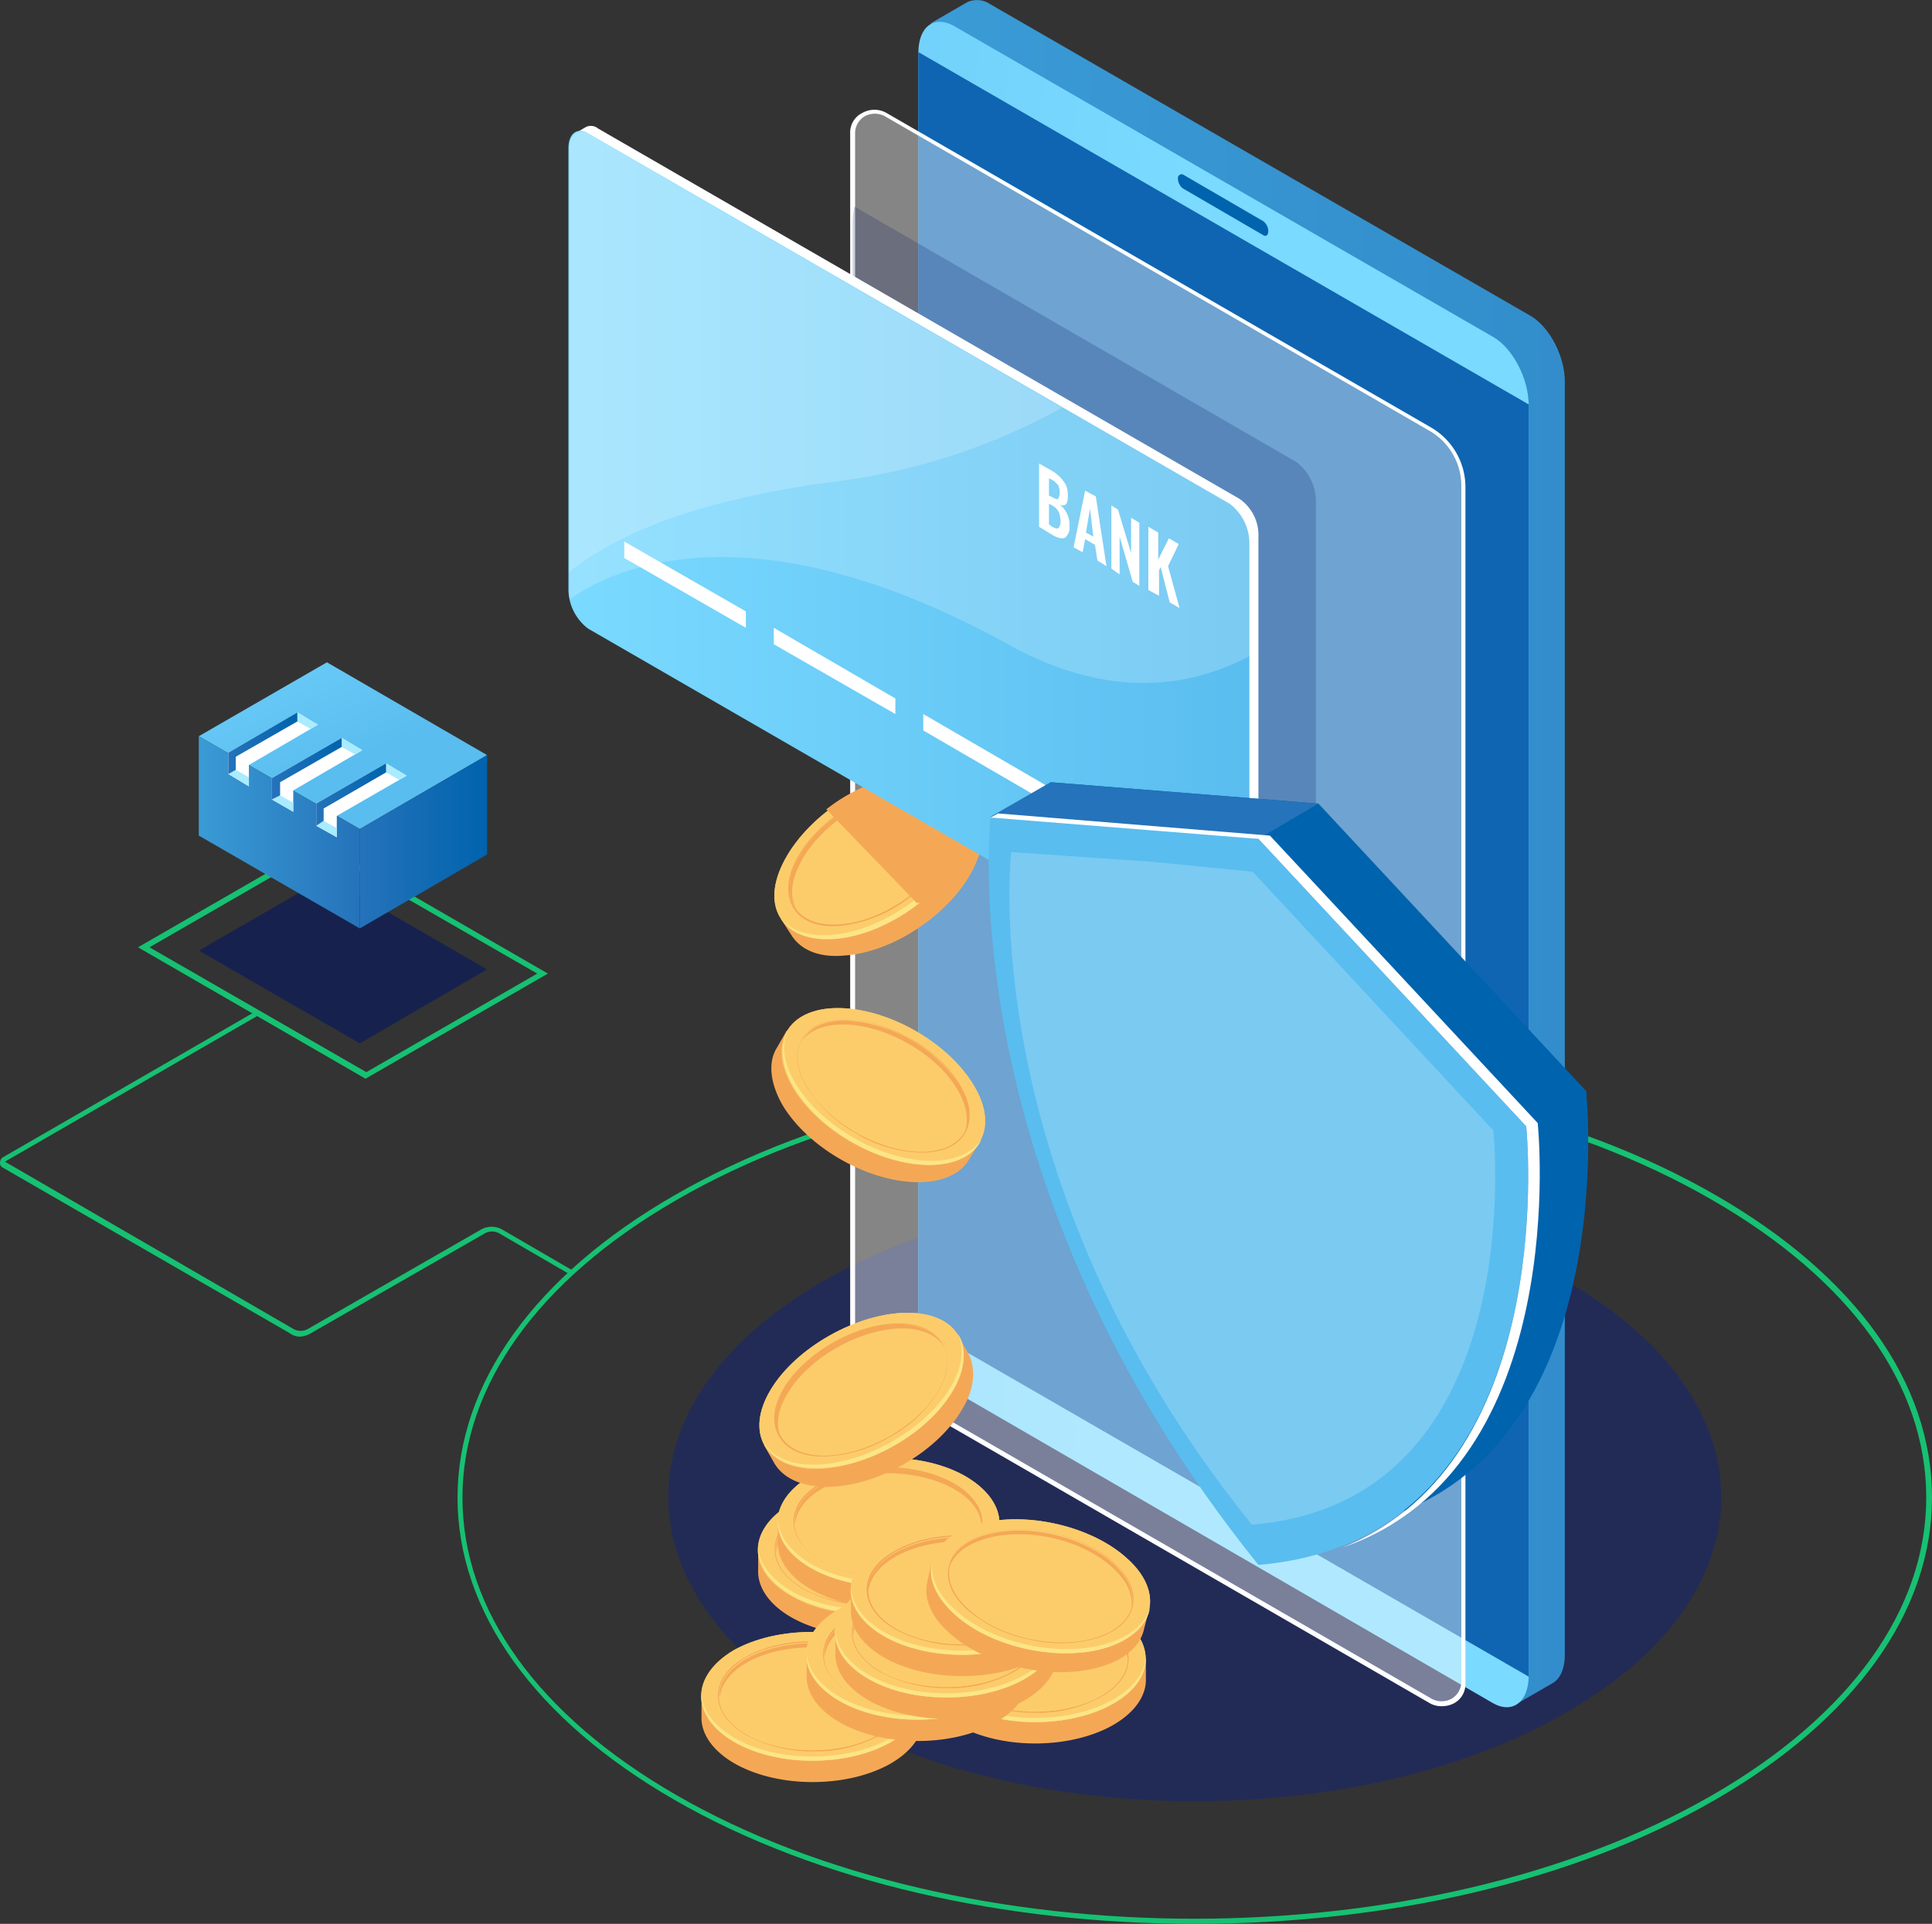 <svg xmlns="http://www.w3.org/2000/svg" xmlns:xlink="http://www.w3.org/1999/xlink" width="235.2" height="234.24" viewBox="0 0 235.2 234.24">
  <rect x="0" y="0" width="235.2" height="234.24" fill="#333333" stroke="none"/>
  <defs>
    <linearGradient id="linear-gradient" x1="0.554" y1="0.57" x2="-0.238" y2="-0.488" gradientUnits="objectBoundingBox">
      <stop offset="0" stop-color="#59bdef"/>
      <stop offset="1" stop-color="#7bdaff"/>
    </linearGradient>
    <linearGradient id="linear-gradient-2" x1="-0.002" y1="0.499" x2="1.002" y2="0.499" gradientUnits="objectBoundingBox">
      <stop offset="0" stop-color="#2573ba"/>
      <stop offset="1" stop-color="#0063ad"/>
    </linearGradient>
    <linearGradient id="linear-gradient-3" x1="-0.001" y1="0.499" x2="0.999" y2="0.499" gradientUnits="objectBoundingBox">
      <stop offset="0" stop-color="#3a9bd5"/>
      <stop offset="1" stop-color="#2573ba"/>
    </linearGradient>
    <linearGradient id="linear-gradient-4" x1="-0.005" y1="0.503" x2="1.004" y2="0.503" xlink:href="#linear-gradient-2"/>
    <linearGradient id="linear-gradient-5" x1="0.005" y1="0.504" x2="1.002" y2="0.504" xlink:href="#linear-gradient-2"/>
    <linearGradient id="linear-gradient-6" x1="0.004" y1="0.499" x2="1.001" y2="0.499" xlink:href="#linear-gradient-2"/>
    <linearGradient id="linear-gradient-7" x1="0.001" y1="0.5" x2="2.598" y2="0.5" gradientUnits="objectBoundingBox">
      <stop offset="0" stop-color="#3a9bd5"/>
      <stop offset="0.522" stop-color="#3088c8"/>
      <stop offset="1" stop-color="#297bbf"/>
    </linearGradient>
    <linearGradient id="linear-gradient-8" x1="-1.775" y1="3.037" x2="-0.169" y2="3.343" xlink:href="#linear-gradient"/>
    <radialGradient id="radial-gradient" cx="104.492" cy="-1356.916" r="23.245" gradientTransform="matrix(0.517, -0.651, 0.651, 0.517, 865.956, -901.633)" gradientUnits="userSpaceOnUse">
      <stop offset="0" stop-color="#fce586"/>
      <stop offset="0.227" stop-color="#fcdb7b"/>
      <stop offset="0.616" stop-color="#fcd06f"/>
      <stop offset="1" stop-color="#fccc6b"/>
    </radialGradient>
    <radialGradient id="radial-gradient-2" cx="126.323" cy="-1350.183" r="55.358" gradientTransform="matrix(0.517, -0.65, 0.65, 0.517, 868.933, -885.201)" xlink:href="#radial-gradient"/>
    <linearGradient id="linear-gradient-9" x1="0.001" y1="0.5" x2="1.001" y2="0.5" gradientUnits="objectBoundingBox">
      <stop offset="0" stop-color="#7bdaff"/>
      <stop offset="1" stop-color="#59bdef"/>
    </linearGradient>
    <radialGradient id="radial-gradient-3" cx="-176.625" cy="-621.868" r="33.353" gradientTransform="matrix(0.554, -0.17, 0.17, 0.554, -88.133, -486.292)" xlink:href="#radial-gradient"/>
    <radialGradient id="radial-gradient-4" cx="-166.653" cy="-613.233" r="79.781" gradientTransform="matrix(0.551, -0.169, 0.169, 0.551, -88.267, -483.505)" xlink:href="#radial-gradient"/>
    <radialGradient id="radial-gradient-5" cx="-180.64" cy="-618.985" r="33.307" gradientTransform="matrix(0.555, -0.17, 0.17, 0.555, -91.382, -484.017)" xlink:href="#radial-gradient"/>
    <radialGradient id="radial-gradient-6" cx="-171.966" cy="-611.007" r="79.781" gradientTransform="matrix(0.551, -0.169, 0.169, 0.551, -92.544, -482.295)" xlink:href="#radial-gradient"/>
    <radialGradient id="radial-gradient-7" cx="-188.805" cy="-654.11" r="33.307" gradientTransform="matrix(0.555, -0.17, 0.17, 0.555, -94.195, -511.343)" xlink:href="#radial-gradient"/>
    <radialGradient id="radial-gradient-8" cx="-176.889" cy="-644.643" r="79.518" gradientTransform="matrix(0.553, -0.17, 0.17, 0.553, -92.879, -507.158)" xlink:href="#radial-gradient"/>
    <radialGradient id="radial-gradient-9" cx="-154.267" cy="-638.076" r="33.353" gradientTransform="matrix(0.554, -0.17, 0.17, 0.554, -69.589, -496.527)" xlink:href="#radial-gradient"/>
    <radialGradient id="radial-gradient-10" cx="-144.524" cy="-629.786" r="79.781" gradientTransform="matrix(0.551, -0.169, 0.169, 0.551, -69.769, -494.072)" xlink:href="#radial-gradient"/>
    <radialGradient id="radial-gradient-11" cx="-175.141" cy="-643.103" r="33.4" gradientTransform="matrix(0.553, -0.17, 0.17, 0.553, -85.023, -502.77)" xlink:href="#radial-gradient"/>
    <radialGradient id="radial-gradient-12" cx="-163.776" cy="-634.234" r="79.781" gradientTransform="matrix(0.551, -0.169, 0.169, 0.551, -84.019, -499.211)" xlink:href="#radial-gradient"/>
    <radialGradient id="radial-gradient-13" cx="-181.485" cy="-642.66" r="33.4" gradientTransform="matrix(0.553, -0.17, 0.17, 0.553, -89.888, -503.019)" xlink:href="#radial-gradient"/>
    <radialGradient id="radial-gradient-14" cx="-170.175" cy="-633.508" r="79.781" gradientTransform="matrix(0.551, -0.169, 0.169, 0.551, -88.979, -499.279)" xlink:href="#radial-gradient"/>
    <radialGradient id="radial-gradient-15" cx="-184.672" cy="-636.608" r="33.307" gradientTransform="matrix(0.555, -0.17, 0.17, 0.555, -92.748, -497.721)" xlink:href="#radial-gradient"/>
    <radialGradient id="radial-gradient-16" cx="-172.604" cy="-627.116" r="79.518" gradientTransform="matrix(0.553, -0.17, 0.17, 0.553, -91.323, -493.463)" xlink:href="#radial-gradient"/>
    <radialGradient id="radial-gradient-17" cx="-258.61" cy="-360.184" r="31.54" gradientTransform="matrix(0.61, -0.056, 0.056, 0.61, -211.453, -281.734)" xlink:href="#radial-gradient"/>
    <radialGradient id="radial-gradient-18" cx="-240.728" cy="-341.976" r="74.579" gradientTransform="matrix(0.614, -0.057, 0.057, 0.614, -203.395, -272.093)" xlink:href="#radial-gradient"/>
    <radialGradient id="radial-gradient-19" cx="-254.123" cy="250.236" r="25.062" gradientTransform="matrix(0.753, 0.166, -0.166, 0.753, -144.04, 111.372)" xlink:href="#radial-gradient"/>
    <radialGradient id="radial-gradient-20" cx="-250.456" cy="270.414" r="59.501" gradientTransform="matrix(0.755, 0.166, -0.166, 0.755, -139.305, 115.625)" xlink:href="#radial-gradient"/>
    <radialGradient id="radial-gradient-21" cx="216.664" cy="-1279.079" r="25.281" gradientTransform="matrix(0.525, -0.556, 0.556, 0.525, 768.734, -797.781)" xlink:href="#radial-gradient"/>
    <radialGradient id="radial-gradient-22" cx="247.366" cy="-1275.82" r="59.78" gradientTransform="matrix(0.528, -0.559, 0.559, 0.528, 784.675, -775.325)" xlink:href="#radial-gradient"/>
    <linearGradient id="linear-gradient-10" x1="-14.285" y1="1.875" x2="-12.855" y2="2.233" gradientUnits="objectBoundingBox">
      <stop offset="0" stop-color="#36c583"/>
      <stop offset="0.907" stop-color="#1b5b8b"/>
      <stop offset="1" stop-color="#0063ad"/>
    </linearGradient>
    <linearGradient id="linear-gradient-11" x1="-27.968" y1="0.495" x2="-26.967" y2="0.495" gradientUnits="objectBoundingBox">
      <stop offset="0" stop-color="#0063ad"/>
      <stop offset="1" stop-color="#2573ba"/>
    </linearGradient>
    <linearGradient id="linear-gradient-12" x1="-14.717" y1="1.951" x2="-13.562" y2="1.951" xlink:href="#linear-gradient-9"/>
  </defs>
  <g id="report2" transform="translate(-267.8 -86.66)">
    <g id="Group_2088" data-name="Group 2088">
      <g id="Group_2082" data-name="Group 2082">
        <path id="Path_2020" data-name="Path 2020" d="M311.6,213.7,292,202.4l15.6-9,19.5,11.3Z" fill="#041860" opacity="0.6"/>
        <path id="Path_2021" data-name="Path 2021" d="M312.3,218l-27.7-16,22.2-12.8,27.7,16ZM286,202l26.4,15.2,20.8-12L306.8,190Z" fill="#16c172"/>
        <path id="Path_2022" data-name="Path 2022" d="M311.6,187.6,292,176.3l15.6-9,19.5,11.3Z" fill="url(#linear-gradient)"/>
        <path id="Path_2023" data-name="Path 2023" d="M327.1,190.7V178.6l-15.5,9v12.1Z" fill="url(#linear-gradient-2)"/>
        <path id="Path_2024" data-name="Path 2024" d="M292,176.3v12.1l19.6,11.3V187.6Z" fill="url(#linear-gradient-3)"/>
      </g>
      <g id="Group_2087" data-name="Group 2087">
        <g id="Group_2083" data-name="Group 2083">
          <path id="Path_2025" data-name="Path 2025" d="M304,173.4l-8.4,4.9v2.6l2.5,1.5v-2.6l8.4-4.9Z" fill="#fff"/>
          <path id="Path_2026" data-name="Path 2026" d="M309.4,176.5l-8.5,4.9V184l2.6,1.5v-2.6l8.4-4.9Z" fill="#fff"/>
          <path id="Path_2027" data-name="Path 2027" d="M314.8,179.6l-8.5,4.9v2.7l2.5,1.4V186l8.5-4.9Z" fill="#fff"/>
        </g>
        <g id="Group_2084" data-name="Group 2084">
          <path id="Path_2028" data-name="Path 2028" d="M304,173.4v1.1l1.6.9.9-.5Z" fill="#a9ebff"/>
          <path id="Path_2029" data-name="Path 2029" d="M296.5,180.4l-.9.5,2.5,1.5v-1.1Z" fill="#a9ebff"/>
          <path id="Path_2030" data-name="Path 2030" d="M304,173.4l-8.4,4.9v2.6l.9-.5v-1.6l7.5-4.3Z" fill="url(#linear-gradient-4)"/>
        </g>
        <g id="Group_2085" data-name="Group 2085">
          <path id="Path_2031" data-name="Path 2031" d="M309.4,176.5v1.1l1.6.9.9-.5Z" fill="#a9ebff"/>
          <path id="Path_2032" data-name="Path 2032" d="M301.9,183.5l-1,.5,2.6,1.5v-1.1Z" fill="#a9ebff"/>
          <path id="Path_2033" data-name="Path 2033" d="M309.4,176.5l-8.5,4.9V184l1-.5v-1.6l7.5-4.3Z" fill="url(#linear-gradient-5)"/>
        </g>
        <g id="Group_2086" data-name="Group 2086">
          <path id="Path_2034" data-name="Path 2034" d="M314.8,179.6v1.1l1.6.9.9-.5Z" fill="#a9ebff"/>
          <path id="Path_2035" data-name="Path 2035" d="M307.2,186.6l-.9.6,2.5,1.4v-1.1Z" fill="#a9ebff"/>
          <path id="Path_2036" data-name="Path 2036" d="M314.8,179.6l-8.5,4.9v2.7l.9-.6v-1.5l7.6-4.4Z" fill="url(#linear-gradient-6)"/>
        </g>
      </g>
    </g>
    <g id="Group_2105" data-name="Group 2105">
      <path id="Path_2037" data-name="Path 2037" d="M413.3,320.9c-23,0-45.9-5-63.4-15.1-17-9.8-26.4-22.9-26.4-36.8s9.4-27,26.4-36.8c35-20.2,91.9-20.2,126.8,0C493.7,242,503,255,503,269c0,13.9-9.4,27-26.4,36.8h0C459.2,315.9,436.2,320.9,413.3,320.9Zm-.1-103.2c-22.8,0-45.7,5-63.1,15.1-16.8,9.7-26,22.6-26,36.2,0,13.7,9.2,26.5,26,36.2,34.8,20.1,91.4,20.1,126.2,0h0c16.8-9.7,26-22.6,26-36.2,0-13.7-9.2-26.5-26-36.2C458.9,222.7,436.1,217.7,413.2,217.7Z" fill="#16c172"/>
      <path id="Path_2038" data-name="Path 2038" d="M458.6,295.1c-25,14.5-65.6,14.5-90.7,0-25-14.5-25-37.9,0-52.4s65.6-14.5,90.7,0C483.6,257.2,483.6,280.7,458.6,295.1Z" fill="#13247a" opacity="0.5"/>
      <g id="Group_2090" data-name="Group 2090">
        <path id="Path_2039" data-name="Path 2039" d="M454.1,125.1,388.4,87.2a2.9,2.9,0,0,0-2.8-.3l-4.5,2.6,2.9,1.8V245.1c0,3.2,1.9,6.9,4.3,8.3l64.9,37.5-.9,3.3,4.5-2.6h0c.9-.5,1.5-1.7,1.5-3.5V133.4C458.4,130.2,456.5,126.5,454.1,125.1Z" fill="url(#linear-gradient-7)"/>
        <path id="Path_2040" data-name="Path 2040" d="M449.5,294l-65.6-38c-2.4-1.4-4.3-5.1-4.3-8.3V93.1c0-3.2,1.9-4.6,4.3-3.3l65.7,37.9c2.4,1.4,4.3,5.1,4.3,8.3V290.7C453.9,293.9,451.9,295.4,449.5,294Z" fill="url(#linear-gradient-8)"/>
        <path id="Path_2041" data-name="Path 2041" d="M453.9,290.8l-74.3-42.9V93l74.3,42.9Z" fill="#0f65b2"/>
        <g id="Group_2089" data-name="Group 2089">
          <path id="Path_2042" data-name="Path 2042" d="M442,293.8l-66.3-38.3a7.98,7.98,0,0,1-4-7V102.9a2.685,2.685,0,0,1,4-2.3L442,138.9a7.98,7.98,0,0,1,4,7V291.6A2.7,2.7,0,0,1,442,293.8Z" fill="#fff" opacity="0.4"/>
          <path id="Path_2043" data-name="Path 2043" d="M443.3,294.4a2.822,2.822,0,0,1-1.5-.4l-66.3-38.3a8.4,8.4,0,0,1-4.2-7.2V102.9a2.648,2.648,0,0,1,1.5-2.5,2.991,2.991,0,0,1,2.9,0L442,138.7a8.4,8.4,0,0,1,4.2,7.2V291.6a2.648,2.648,0,0,1-1.5,2.5A3.194,3.194,0,0,1,443.3,294.4Zm-69-193.9a2.663,2.663,0,0,0-1.2.3,2.4,2.4,0,0,0-1.2,2V248.5a7.731,7.731,0,0,0,3.9,6.7l66.3,38.3a2.548,2.548,0,0,0,2.4,0,2.4,2.4,0,0,0,1.2-2V145.8a7.731,7.731,0,0,0-3.9-6.7l-66.3-38.3A2.663,2.663,0,0,0,374.3,100.5Z" fill="#fff"/>
        </g>
        <path id="Path_2044" data-name="Path 2044" d="M421.6,115.3l-9.8-5.7a1.559,1.559,0,0,1-.6-1.2h0a.46.46,0,0,1,.6-.5l9.8,5.7a1.559,1.559,0,0,1,.6,1.2h0C422.2,115.3,421.9,115.5,421.6,115.3Z" fill="#0063ad"/>
      </g>
      <path id="Path_2045" data-name="Path 2045" d="M425.6,203.2c1.3.8,2.4,0,2.4-1.8V147.6a6.05,6.05,0,0,0-2.4-4.7l-53.8-31.1a12.252,12.252,0,0,0-.2,1.9V172Z" fill="#041860" opacity="0.2"/>
      <g id="Group_2091" data-name="Group 2091">
        <path id="Path_2046" data-name="Path 2046" d="M385.2,183.3v1.3a8.183,8.183,0,0,0-4.3-.6c-6.1.4-13.2,5.3-15.8,10.8a8.59,8.59,0,0,0-1,4.2l-1.2-.4,1.3,2h0c1.1,1.7,3.3,2.7,6.4,2.4,6.1-.4,13.2-5.3,15.8-10.8,1.3-2.7,1.3-5.1.2-6.8h0Z" fill="#f4a856"/>
        <path id="Path_2047" data-name="Path 2047" d="M385.1,190.1c-2.7,5.5-9.7,10.3-15.8,10.8-6.1.4-8.9-3.6-6.2-9.1s9.7-10.3,15.8-10.8S387.7,184.6,385.1,190.1Z" fill="#fccc6b"/>
        <path id="Path_2048" data-name="Path 2048" d="M385.1,190.1c-2.7,5.5-9.7,10.3-15.8,10.8-6.1.4-8.9-3.6-6.2-9.1s9.7-10.3,15.8-10.8S387.7,184.6,385.1,190.1Z" fill="url(#radial-gradient)"/>
        <path id="Path_2049" data-name="Path 2049" d="M377.9,196.4a16.418,16.418,0,0,1-7.9,3c-2.5.2-4.5-.5-5.5-2s-1-3.6.1-5.8c2.2-4.6,8.2-8.7,13.4-9.1,2.5-.2,4.5.5,5.5,2s1,3.6-.1,5.8A17.615,17.615,0,0,1,377.9,196.4Zm-7.6-10.8a15.681,15.681,0,0,0-5.5,6c-1.1,2.2-1.1,4.2-.2,5.6,1,1.4,2.8,2.1,5.3,1.9,5.1-.4,11-4.4,13.2-9,1.1-2.2,1.1-4.2.2-5.6-1-1.4-2.8-2.1-5.3-1.9A17.206,17.206,0,0,0,370.3,185.6Z" fill="#f4a856"/>
        <path id="Path_2050" data-name="Path 2050" d="M383.3,190.2c-2.2,4.6-8.2,8.7-13.3,9-5.1.4-7.4-3.1-5.2-7.7s8.2-8.7,13.3-9S385.5,185.6,383.3,190.2Z" fill="url(#radial-gradient-2)"/>
        <path id="Path_2051" data-name="Path 2051" d="M365.1,192c2.2-4.6,8.2-8.7,13.3-9,2.4-.2,4.2.5,5.2,1.7-.9-1.5-2.8-2.4-5.5-2.2-5.1.4-11.1,4.4-13.3,9-1.2,2.4-1.1,4.5,0,5.9C364,196.1,364,194.2,365.1,192Z" fill="#f4a856"/>
        <path id="Path_2052" data-name="Path 2052" d="M384.8,189.7c-2.7,5.5-9.7,10.3-15.8,10.8-2.9.2-5.1-.6-6.2-2.1,1.1,1.8,3.3,2.8,6.5,2.6,6.1-.4,13.2-5.3,15.8-10.8,1.4-2.9,1.3-5.3,0-7C386.1,184.7,386,187,384.8,189.7Z" fill="#fce586"/>
      </g>
      <path id="Path_2053" data-name="Path 2053" d="M383.2,196.6a14.92,14.92,0,0,0,3.2-4.5c1.3-2.7,1.3-5.1.2-6.8l-1.4-2a.1.1,0,0,0-.1-.1l-.1-.1h0c-1.2-1.5-3.3-2.4-6.3-2.2a20.583,20.583,0,0,0-10.3,4.3l11,11.4h3.8Z" fill="#f4a856"/>
      <g id="Group_2094" data-name="Group 2094">
        <path id="Path_2054" data-name="Path 2054" d="M418.7,147.4l-78.1-45.1a1.364,1.364,0,0,0-1.6-.1h0l-1.2.7a1.338,1.338,0,0,1,.5.1,3.729,3.729,0,0,0-.2,1.2V158a6.05,6.05,0,0,0,2.4,4.7l78.1,45.1c.1.1.3.1.4.2v.6l1.2-.7h0a2.222,2.222,0,0,0,.8-2V152A5.37,5.37,0,0,0,418.7,147.4Z" fill="#fff"/>
        <path id="Path_2055" data-name="Path 2055" d="M417.5,208.3l-78.1-45.1a6.05,6.05,0,0,1-2.4-4.7V104.7c0-1.8,1.1-2.6,2.4-1.8L417.5,148a6.05,6.05,0,0,1,2.4,4.7v53.8C420,208.3,418.9,209.1,417.5,208.3Z" fill="url(#linear-gradient-9)"/>
        <g id="Group_2092" data-name="Group 2092">
          <path id="Path_2056" data-name="Path 2056" d="M394.3,150.8v-7.7l1.6.9a5.545,5.545,0,0,1,.8.6,4.349,4.349,0,0,1,.6.7,2.01,2.01,0,0,1,.4.8,3.4,3.4,0,0,1,.1,1c0,.9-.3,1.3-1,1a3.126,3.126,0,0,1,.9,1.1,3.339,3.339,0,0,1,.3,1.5,1.668,1.668,0,0,1-.5,1.4c-.3.2-.8.1-1.4-.2Zm1.2-3.8.4.2c.4.2.6.3.7.2a1.292,1.292,0,0,0,.2-.8,1.268,1.268,0,0,0-.1-.6.52.52,0,0,0-.2-.4l-.3-.3a2.186,2.186,0,0,0-.5-.3l-.2-.1Zm0,3.5.4.3c.4.2.6.3.8.1a1.292,1.292,0,0,0,.2-.8,3.087,3.087,0,0,0-.2-1.1,2.047,2.047,0,0,0-.8-.8l-.4-.2Z" fill="#fff"/>
          <path id="Path_2057" data-name="Path 2057" d="M398.5,153.3l1.4-6.9,1.3.7,1.3,8.5-1.1-.7-.3-1.9-1.2-.7-.3,1.6Zm1.5-1.8.9.5-.4-3.4Z" fill="#fff"/>
          <path id="Path_2058" data-name="Path 2058" d="M403.1,155.9v-7.7l.8.5,1.6,5.3v-4.3l1,.6V158l-.8-.5-1.6-5.5v4.6Z" fill="#fff"/>
          <path id="Path_2059" data-name="Path 2059" d="M407.6,158.5v-7.7l1.2.7v3.3l1.3-2.6,1.2.7-1.3,2.7,1.4,5.1-1.2-.7-1.1-4.3-.2.4v3.1Z" fill="#fff"/>
        </g>
        <g id="Group_2093" data-name="Group 2093">
          <path id="Path_2060" data-name="Path 2060" d="M358.6,163.1l-14.8-8.5v-2l14.8,8.5Z" fill="#fff"/>
          <path id="Path_2061" data-name="Path 2061" d="M376.8,173.6,362,165.1v-2l14.8,8.6Z" fill="#fff"/>
          <path id="Path_2062" data-name="Path 2062" d="M395,184.2l-14.8-8.6v-2l14.8,8.6Z" fill="#fff"/>
          <path id="Path_2063" data-name="Path 2063" d="M413.2,194.7l-14.8-8.6v-2l14.8,8.6Z" fill="#fff"/>
        </g>
        <path id="Path_2064" data-name="Path 2064" d="M417.5,148l-78-45c-1.3-.8-2.4,0-2.4,1.8v53.8a3.4,3.4,0,0,0,.1,1c4.2-3,21-12.3,53.3,5.5,11.7,6.5,21.6,5.6,29.5,1.4V152.7A5.853,5.853,0,0,0,417.5,148Z" fill="#fff" opacity="0.2"/>
        <path id="Path_2065" data-name="Path 2065" d="M369.4,145.3a76.561,76.561,0,0,0,27.7-9L339.5,103c-1.3-.8-2.4,0-2.4,1.8v51.5C342.8,151.7,352.7,147.5,369.4,145.3Z" fill="#fff" opacity="0.2"/>
      </g>
      <g id="Group_2095" data-name="Group 2095">
        <path id="Path_2066" data-name="Path 2066" d="M387.1,275.5l-.7,1.1a8.5,8.5,0,0,0-3.2-3c-5.3-3.1-13.8-3.1-19.1-.1a8.291,8.291,0,0,0-3.2,2.9l-.8-1v2.4h0c-.1,2,1.2,4.1,3.9,5.7,5.3,3.1,13.8,3.1,19.1.1,2.6-1.5,4-3.5,4-5.5h0Z" fill="#f4a856"/>
        <path id="Path_2067" data-name="Path 2067" d="M383.1,281c-5.3,3-13.9,3-19.1-.1-5.3-3.1-5.2-8,0-11.1,5.3-3,13.9-3,19.1.1C388.5,273,388.4,277.9,383.1,281Z" fill="#fccc6b"/>
        <path id="Path_2068" data-name="Path 2068" d="M383.1,281c-5.3,3-13.9,3-19.1-.1-5.3-3.1-5.2-8,0-11.1,5.3-3,13.9-3,19.1.1C388.5,273,388.4,277.9,383.1,281Z" fill="url(#radial-gradient-3)"/>
        <path id="Path_2069" data-name="Path 2069" d="M373.7,282.1a16.87,16.87,0,0,1-8.2-2c-2.2-1.3-3.4-3-3.4-4.8s1.2-3.5,3.4-4.7c4.5-2.6,11.7-2.5,16.2.1,2.2,1.3,3.4,3,3.4,4.8s-1.2,3.5-3.4,4.7A17.181,17.181,0,0,1,373.7,282.1Zm-.2-13.1a15.664,15.664,0,0,0-7.9,1.9c-2.1,1.2-3.3,2.8-3.3,4.5s1.1,3.3,3.2,4.6c4.4,2.6,11.5,2.6,16,.1,2.1-1.2,3.3-2.8,3.3-4.5s-1.1-3.3-3.2-4.6A15.229,15.229,0,0,0,373.5,269Z" fill="#f4a856"/>
        <path id="Path_2070" data-name="Path 2070" d="M381.6,280.1c-4.4,2.5-11.6,2.5-16.1-.1-4.4-2.6-4.4-6.7,0-9.3,4.4-2.5,11.6-2.5,16.1.1S386.1,277.5,381.6,280.1Z" fill="url(#radial-gradient-4)"/>
        <path id="Path_2071" data-name="Path 2071" d="M365.6,271.3c4.4-2.5,11.6-2.5,16.1.1,2.1,1.2,3.2,2.8,3.3,4.4.1-1.8-1-3.6-3.3-4.9-4.4-2.6-11.6-2.6-16.1-.1-2.3,1.3-3.5,3.1-3.3,4.9C362.4,274,363.5,272.5,365.6,271.3Z" fill="#f4a856"/>
        <path id="Path_2072" data-name="Path 2072" d="M383.1,280.4c-5.3,3-13.9,3-19.1-.1-2.5-1.5-3.8-3.4-3.9-5.3-.1,2.1,1.2,4.2,3.9,5.8,5.3,3.1,13.8,3.1,19.1.1,2.8-1.6,4.1-3.7,4-5.8C387,277.1,385.7,279,383.1,280.4Z" fill="#fce586"/>
      </g>
      <g id="Group_2096" data-name="Group 2096">
        <path id="Path_2073" data-name="Path 2073" d="M389.5,272.1l-.7,1.1a8.5,8.5,0,0,0-3.2-3c-5.3-3.1-13.8-3.1-19.1-.1a8.291,8.291,0,0,0-3.2,2.9l-.8-1v2.4h0c-.1,2,1.2,4.1,3.9,5.7,5.3,3.1,13.8,3.1,19.1.1,2.6-1.5,4-3.5,4-5.5h0Z" fill="#f4a856"/>
        <path id="Path_2074" data-name="Path 2074" d="M385.5,277.6c-5.3,3-13.9,3-19.1-.1-5.3-3.1-5.2-8,0-11.1,5.3-3,13.9-3,19.1.1C390.8,269.7,390.8,274.6,385.5,277.6Z" fill="#fccc6b"/>
        <path id="Path_2075" data-name="Path 2075" d="M385.5,277.6c-5.3,3-13.9,3-19.1-.1-5.3-3.1-5.2-8,0-11.1,5.3-3,13.9-3,19.1.1C390.8,269.7,390.8,274.6,385.5,277.6Z" fill="url(#radial-gradient-5)"/>
        <path id="Path_2076" data-name="Path 2076" d="M376,278.7a16.87,16.87,0,0,1-8.2-2c-2.2-1.3-3.4-3-3.4-4.8s1.2-3.5,3.4-4.7c4.5-2.6,11.7-2.5,16.2.1,2.2,1.3,3.4,3,3.4,4.8s-1.2,3.5-3.4,4.7A16.047,16.047,0,0,1,376,278.7Zm-.1-13.1a15.664,15.664,0,0,0-7.9,1.9c-2.1,1.2-3.3,2.8-3.3,4.5s1.1,3.3,3.2,4.6c4.4,2.6,11.5,2.6,16,.1,2.1-1.2,3.3-2.8,3.3-4.5s-1.1-3.3-3.2-4.6A16.758,16.758,0,0,0,375.9,265.6Z" fill="#f4a856"/>
        <path id="Path_2077" data-name="Path 2077" d="M383.9,276.8c-4.4,2.5-11.6,2.5-16.1-.1-4.4-2.6-4.4-6.7,0-9.3,4.4-2.5,11.6-2.5,16.1.1S388.4,274.2,383.9,276.8Z" fill="url(#radial-gradient-6)"/>
        <path id="Path_2078" data-name="Path 2078" d="M367.9,267.9c4.4-2.5,11.6-2.5,16.1.1,2.1,1.2,3.2,2.8,3.3,4.4.1-1.8-1-3.6-3.3-4.9-4.4-2.6-11.6-2.6-16.1-.1-2.3,1.3-3.5,3.1-3.3,4.9C364.7,270.7,365.8,269.1,367.9,267.9Z" fill="#f4a856"/>
        <path id="Path_2079" data-name="Path 2079" d="M385.5,277.1c-5.3,3-13.9,3-19.1-.1-2.5-1.5-3.8-3.4-3.9-5.3-.1,2.1,1.2,4.2,3.9,5.8,5.3,3.1,13.8,3.1,19.1.1,2.8-1.6,4.1-3.7,4-5.8C389.3,273.8,388,275.7,385.5,277.1Z" fill="#fce586"/>
      </g>
      <g id="Group_2097" data-name="Group 2097">
        <path id="Path_2080" data-name="Path 2080" d="M407.3,288.6l-.7,1.1a8.5,8.5,0,0,0-3.2-3c-5.3-3.1-13.8-3.1-19.1-.1a8.291,8.291,0,0,0-3.2,2.9l-.8-1v2.4h0c-.1,2,1.2,4.1,3.9,5.7,5.3,3.1,13.8,3.1,19.1.1,2.6-1.5,4-3.5,4-5.5h0Z" fill="#f4a856"/>
        <path id="Path_2081" data-name="Path 2081" d="M403.3,294.1c-5.3,3-13.9,3-19.1-.1-5.3-3.1-5.2-8,0-11.1,5.3-3,13.9-3,19.1.1C408.6,286.2,408.6,291.1,403.3,294.1Z" fill="#fccc6b"/>
        <path id="Path_2082" data-name="Path 2082" d="M403.3,294.1c-5.3,3-13.9,3-19.1-.1-5.3-3.1-5.2-8,0-11.1,5.3-3,13.9-3,19.1.1C408.6,286.2,408.6,291.1,403.3,294.1Z" fill="url(#radial-gradient-7)"/>
        <path id="Path_2083" data-name="Path 2083" d="M393.8,295.2a16.87,16.87,0,0,1-8.2-2c-2.2-1.3-3.4-3-3.4-4.8s1.2-3.5,3.4-4.7c4.5-2.6,11.7-2.5,16.2.1,2.2,1.3,3.4,3,3.4,4.8s-1.2,3.5-3.4,4.7A16.047,16.047,0,0,1,393.8,295.2Zm-.1-13.1a15.664,15.664,0,0,0-7.9,1.9c-2.1,1.2-3.3,2.8-3.3,4.5s1.1,3.3,3.2,4.6c4.4,2.6,11.5,2.6,16,.1,2.1-1.2,3.3-2.8,3.3-4.5s-1.1-3.3-3.2-4.6A16.758,16.758,0,0,0,393.7,282.1Z" fill="#f4a856"/>
        <path id="Path_2084" data-name="Path 2084" d="M401.8,293.2c-4.4,2.5-11.6,2.5-16.1-.1-4.4-2.6-4.4-6.7,0-9.3,4.4-2.5,11.6-2.5,16.1.1C406.2,286.5,406.2,290.7,401.8,293.2Z" fill="url(#radial-gradient-8)"/>
        <path id="Path_2085" data-name="Path 2085" d="M385.7,284.4c4.4-2.5,11.6-2.5,16.1.1,2.1,1.2,3.2,2.8,3.3,4.4.1-1.8-1-3.6-3.3-4.9-4.4-2.6-11.6-2.6-16.1-.1-2.3,1.3-3.5,3.1-3.3,4.9C382.5,287.2,383.6,285.6,385.7,284.4Z" fill="#f4a856"/>
        <path id="Path_2086" data-name="Path 2086" d="M403.3,293.6c-5.3,3-13.9,3-19.1-.1-2.5-1.5-3.8-3.4-3.9-5.3-.1,2.1,1.2,4.2,3.9,5.8,5.3,3.1,13.8,3.1,19.1.1,2.8-1.6,4.1-3.7,4-5.8C407.2,290.3,405.8,292.2,403.3,293.6Z" fill="#fce586"/>
      </g>
      <g id="Group_2098" data-name="Group 2098">
        <path id="Path_2087" data-name="Path 2087" d="M380.2,293.3l-.7,1.1a8.5,8.5,0,0,0-3.2-3c-5.3-3.1-13.8-3.1-19.1-.1a8.291,8.291,0,0,0-3.2,2.9l-.8-1v2.4h0c-.1,2,1.2,4.1,3.9,5.7,5.3,3.1,13.8,3.1,19.1.1,2.6-1.5,4-3.5,4-5.5h0Z" fill="#f4a856"/>
        <path id="Path_2088" data-name="Path 2088" d="M376.2,298.8c-5.3,3-13.9,3-19.1-.1-5.3-3.1-5.2-8,0-11.1,5.3-3,13.9-3,19.1.1C381.6,290.8,381.5,295.8,376.2,298.8Z" fill="#fccc6b"/>
        <path id="Path_2089" data-name="Path 2089" d="M376.2,298.8c-5.3,3-13.9,3-19.1-.1-5.3-3.1-5.2-8,0-11.1,5.3-3,13.9-3,19.1.1C381.6,290.8,381.5,295.8,376.2,298.8Z" fill="url(#radial-gradient-9)"/>
        <path id="Path_2090" data-name="Path 2090" d="M366.8,299.9a16.87,16.87,0,0,1-8.2-2c-2.2-1.3-3.4-3-3.4-4.8s1.2-3.5,3.4-4.7c4.5-2.6,11.7-2.5,16.2.1,2.2,1.3,3.4,3,3.4,4.8s-1.2,3.5-3.4,4.7A16.311,16.311,0,0,1,366.8,299.9Zm-.2-13.1a15.664,15.664,0,0,0-7.9,1.9c-2.1,1.2-3.3,2.8-3.3,4.5s1.1,3.3,3.2,4.6c4.4,2.6,11.5,2.6,16,.1,2.1-1.2,3.3-2.8,3.3-4.5s-1.1-3.3-3.3-4.6A15.823,15.823,0,0,0,366.6,286.8Z" fill="#f4a856"/>
        <path id="Path_2091" data-name="Path 2091" d="M374.7,297.9c-4.4,2.5-11.6,2.5-16.1-.1-4.4-2.6-4.4-6.7,0-9.3,4.4-2.5,11.6-2.5,16.1.1S379.2,295.4,374.7,297.9Z" fill="url(#radial-gradient-10)"/>
        <path id="Path_2092" data-name="Path 2092" d="M358.7,289.1c4.4-2.5,11.6-2.5,16.1.1,2.1,1.2,3.2,2.8,3.3,4.4.1-1.8-1-3.6-3.3-4.9-4.4-2.6-11.6-2.6-16.1-.1-2.3,1.3-3.5,3.1-3.3,4.9C355.5,291.9,356.6,290.3,358.7,289.1Z" fill="#f4a856"/>
        <path id="Path_2093" data-name="Path 2093" d="M376.2,298.3c-5.3,3-13.9,3-19.1-.1-2.5-1.5-3.8-3.4-3.9-5.3-.1,2.1,1.2,4.2,3.9,5.8,5.3,3.1,13.8,3.1,19.1.1,2.8-1.6,4.1-3.7,4-5.8C380.1,295,378.8,296.9,376.2,298.3Z" fill="#fce586"/>
      </g>
      <g id="Group_2099" data-name="Group 2099">
        <path id="Path_2094" data-name="Path 2094" d="M393,288.3l-.7,1.1a8.5,8.5,0,0,0-3.2-3c-5.3-3.1-13.8-3.1-19.1-.1a8.291,8.291,0,0,0-3.2,2.9l-.8-1v2.4h0c-.1,2,1.2,4.1,3.9,5.7,5.3,3.1,13.8,3.1,19.1.1,2.6-1.5,4-3.5,4-5.5h0Z" fill="#f4a856"/>
        <path id="Path_2095" data-name="Path 2095" d="M389,293.8c-5.3,3-13.9,3-19.1-.1-5.3-3.1-5.3-8,0-11.1,5.3-3,13.9-3,19.1.1C394.4,285.9,394.3,290.8,389,293.8Z" fill="#fccc6b"/>
        <path id="Path_2096" data-name="Path 2096" d="M389,293.8c-5.3,3-13.9,3-19.1-.1-5.3-3.1-5.3-8,0-11.1,5.3-3,13.9-3,19.1.1C394.4,285.9,394.3,290.8,389,293.8Z" fill="url(#radial-gradient-11)"/>
        <path id="Path_2097" data-name="Path 2097" d="M379.6,294.9a16.87,16.87,0,0,1-8.2-2c-2.2-1.3-3.4-3-3.4-4.8s1.2-3.5,3.4-4.7c4.5-2.6,11.7-2.5,16.2.1,2.2,1.3,3.4,3,3.4,4.8s-1.2,3.5-3.4,4.7A16.047,16.047,0,0,1,379.6,294.9Zm-.2-13.1a15.664,15.664,0,0,0-7.9,1.9c-2.1,1.2-3.3,2.8-3.3,4.5s1.1,3.3,3.2,4.6c4.4,2.6,11.5,2.6,16,.1,2.1-1.2,3.3-2.8,3.3-4.5s-1.1-3.3-3.2-4.6A16.206,16.206,0,0,0,379.4,281.8Z" fill="#f4a856"/>
        <path id="Path_2098" data-name="Path 2098" d="M387.5,293c-4.4,2.5-11.6,2.5-16.1-.1-4.4-2.6-4.4-6.7,0-9.3,4.4-2.5,11.6-2.5,16.1.1S392,290.4,387.5,293Z" fill="url(#radial-gradient-12)"/>
        <path id="Path_2099" data-name="Path 2099" d="M371.5,284.1c4.4-2.5,11.6-2.5,16.1.1,2.1,1.2,3.2,2.8,3.3,4.4.1-1.8-1-3.6-3.3-4.9-4.4-2.6-11.6-2.6-16.1-.1-2.3,1.3-3.5,3.1-3.3,4.9C368.3,286.9,369.4,285.3,371.5,284.1Z" fill="#f4a856"/>
        <path id="Path_2100" data-name="Path 2100" d="M389,293.3c-5.3,3-13.9,3-19.1-.1-2.5-1.5-3.8-3.4-3.9-5.3-.1,2.1,1.2,4.2,3.9,5.8,5.3,3.1,13.8,3.1,19.1.1,2.8-1.6,4.1-3.7,4-5.8C392.9,290,391.6,291.9,389,293.3Z" fill="#fce586"/>
      </g>
      <g id="Group_2100" data-name="Group 2100">
        <path id="Path_2101" data-name="Path 2101" d="M396.5,285.6l-.7,1.1a8.5,8.5,0,0,0-3.2-3c-5.3-3.1-13.8-3.1-19.1-.1a8.291,8.291,0,0,0-3.2,2.9l-.8-1v2.4h0c-.1,2,1.2,4.1,3.9,5.7,5.3,3.1,13.8,3.1,19.1.1,2.6-1.5,4-3.5,4-5.5h0Z" fill="#f4a856"/>
        <path id="Path_2102" data-name="Path 2102" d="M392.5,291.1c-5.3,3-13.9,3-19.1-.1-5.3-3.1-5.3-8,0-11.1,5.3-3,13.9-3,19.1.1C397.9,283.2,397.8,288.1,392.5,291.1Z" fill="#fccc6b"/>
        <path id="Path_2103" data-name="Path 2103" d="M392.5,291.1c-5.3,3-13.9,3-19.1-.1-5.3-3.1-5.3-8,0-11.1,5.3-3,13.9-3,19.1.1C397.9,283.2,397.8,288.1,392.5,291.1Z" fill="url(#radial-gradient-13)"/>
        <path id="Path_2104" data-name="Path 2104" d="M383.1,292.2a16.87,16.87,0,0,1-8.2-2c-2.2-1.3-3.4-3-3.4-4.8s1.2-3.5,3.4-4.7c4.5-2.6,11.7-2.5,16.2.1,2.2,1.3,3.4,3,3.4,4.8s-1.2,3.5-3.4,4.7A16.047,16.047,0,0,1,383.1,292.2Zm-.2-13.1A15.664,15.664,0,0,0,375,281c-2.1,1.2-3.3,2.8-3.3,4.5s1.1,3.3,3.2,4.6c4.4,2.6,11.5,2.6,16,.1,2.1-1.2,3.3-2.8,3.3-4.5s-1.1-3.3-3.2-4.6A16.2,16.2,0,0,0,382.9,279.1Z" fill="#f4a856"/>
        <path id="Path_2105" data-name="Path 2105" d="M391,290.2c-4.4,2.5-11.6,2.5-16.1-.1-4.4-2.6-4.4-6.7,0-9.3,4.4-2.5,11.6-2.5,16.1.1C395.5,283.6,395.5,287.7,391,290.2Z" fill="url(#radial-gradient-14)"/>
        <path id="Path_2106" data-name="Path 2106" d="M375,281.4c4.4-2.5,11.6-2.5,16.1.1,2.1,1.2,3.2,2.8,3.3,4.4.1-1.8-1-3.6-3.3-4.9-4.4-2.6-11.6-2.6-16.1-.1-2.3,1.3-3.5,3.1-3.3,4.9C371.8,284.2,372.9,282.6,375,281.4Z" fill="#f4a856"/>
        <path id="Path_2107" data-name="Path 2107" d="M392.5,290.6c-5.3,3-13.9,3-19.1-.1-2.5-1.5-3.8-3.4-3.9-5.3-.1,2.1,1.2,4.2,3.9,5.8,5.3,3.1,13.8,3.1,19.1.1,2.8-1.6,4.1-3.7,4-5.8C396.4,287.3,395.1,289.2,392.5,290.6Z" fill="#fce586"/>
      </g>
      <g id="Group_2101" data-name="Group 2101">
        <path id="Path_2108" data-name="Path 2108" d="M398.4,280.4l-.7,1.1a8.5,8.5,0,0,0-3.2-3c-5.3-3.1-13.8-3.1-19.1-.1a8.291,8.291,0,0,0-3.2,2.9l-.8-1v2.4h0c-.1,2,1.2,4.1,3.9,5.7,5.3,3.1,13.8,3.1,19.1.1,2.6-1.5,4-3.5,4-5.5h0Z" fill="#f4a856"/>
        <path id="Path_2109" data-name="Path 2109" d="M394.4,285.9c-5.3,3-13.9,3-19.1-.1-5.3-3.1-5.2-8,0-11.1,5.3-3,13.9-3,19.1.1C399.7,278,399.7,282.9,394.4,285.9Z" fill="#fccc6b"/>
        <path id="Path_2110" data-name="Path 2110" d="M394.4,285.9c-5.3,3-13.9,3-19.1-.1-5.3-3.1-5.2-8,0-11.1,5.3-3,13.9-3,19.1.1C399.7,278,399.7,282.9,394.4,285.9Z" fill="url(#radial-gradient-15)"/>
        <path id="Path_2111" data-name="Path 2111" d="M384.9,287a16.87,16.87,0,0,1-8.2-2c-2.2-1.3-3.4-3-3.4-4.8s1.2-3.5,3.4-4.7c4.5-2.6,11.7-2.5,16.2.1,2.2,1.3,3.4,3,3.4,4.8s-1.2,3.5-3.4,4.7A16.047,16.047,0,0,1,384.9,287Zm-.1-13.1a15.664,15.664,0,0,0-7.9,1.9c-2.1,1.2-3.3,2.8-3.3,4.5s1.1,3.3,3.2,4.6c4.4,2.6,11.5,2.6,16,.1,2.1-1.2,3.3-2.8,3.3-4.5s-1.1-3.3-3.2-4.6A16.758,16.758,0,0,0,384.8,273.9Z" fill="#f4a856"/>
        <path id="Path_2112" data-name="Path 2112" d="M392.9,285c-4.4,2.5-11.6,2.5-16.1-.1-4.4-2.6-4.4-6.7,0-9.3,4.4-2.5,11.6-2.5,16.1.1C397.3,278.3,397.3,282.5,392.9,285Z" fill="url(#radial-gradient-16)"/>
        <path id="Path_2113" data-name="Path 2113" d="M376.8,276.2c4.4-2.5,11.6-2.5,16.1.1,2.1,1.2,3.2,2.8,3.3,4.4.1-1.8-1-3.6-3.3-4.9-4.4-2.6-11.6-2.6-16.1-.1-2.3,1.3-3.5,3.1-3.3,4.9C373.6,279,374.7,277.4,376.8,276.2Z" fill="#f4a856"/>
        <path id="Path_2114" data-name="Path 2114" d="M394.4,285.4c-5.3,3-13.9,3-19.1-.1-2.5-1.5-3.8-3.4-3.9-5.3-.1,2.1,1.2,4.2,3.9,5.8,5.3,3.1,13.8,3.1,19.1.1,2.8-1.6,4.1-3.7,4-5.8C398.3,282.1,396.9,284,394.4,285.4Z" fill="#fce586"/>
      </g>
      <g id="Group_2102" data-name="Group 2102">
        <path id="Path_2115" data-name="Path 2115" d="M407.7,282.6l-1,.9a8.736,8.736,0,0,0-2.5-3.6c-4.5-4.1-12.9-5.9-18.7-4a8.9,8.9,0,0,0-3.7,2.2l-.6-1.2-.5,2.3h0c-.5,2,.4,4.3,2.7,6.3,4.5,4.1,12.9,5.9,18.7,4,2.9-.9,4.6-2.6,5-4.6h0Z" fill="#f4a856"/>
        <path id="Path_2116" data-name="Path 2116" d="M402.7,287.2c-5.8,1.9-14.2.1-18.7-4s-3.5-8.9,2.3-10.8,14.2-.1,18.7,4C409.5,280.4,408.5,285.3,402.7,287.2Z" fill="#fccc6b"/>
        <path id="Path_2117" data-name="Path 2117" d="M402.7,287.2c-5.8,1.9-14.2.1-18.7-4s-3.5-8.9,2.3-10.8,14.2-.1,18.7,4C409.5,280.4,408.5,285.3,402.7,287.2Z" fill="url(#radial-gradient-17)"/>
        <path id="Path_2118" data-name="Path 2118" d="M393.2,286.3a16.818,16.818,0,0,1-7.6-3.6c-1.9-1.7-2.7-3.6-2.3-5.3.4-1.8,1.9-3.1,4.3-3.9,4.9-1.6,12-.1,15.8,3.4,1.9,1.7,2.7,3.6,2.3,5.3-.4,1.8-1.9,3.1-4.3,3.9A16.16,16.16,0,0,1,393.2,286.3Zm2.6-12.9a15.773,15.773,0,0,0-8.1.2c-2.3.7-3.8,2.1-4.1,3.8-.4,1.7.4,3.5,2.2,5.1,3.8,3.4,10.8,4.9,15.6,3.3,2.3-.7,3.8-2.1,4.1-3.8.4-1.7-.4-3.5-2.2-5.1A18.567,18.567,0,0,0,395.8,273.4Z" fill="#f4a856"/>
        <path id="Path_2119" data-name="Path 2119" d="M401.4,286c-4.9,1.6-11.9.1-15.7-3.4-3.8-3.4-2.9-7.5,1.9-9.1,4.9-1.6,11.9-.1,15.7,3.4C407.1,280.3,406.3,284.4,401.4,286Z" fill="url(#radial-gradient-18)"/>
        <path id="Path_2120" data-name="Path 2120" d="M387.5,274.1c4.9-1.6,11.9-.1,15.7,3.4,1.8,1.6,2.6,3.4,2.3,5,.5-1.7-.2-3.7-2.2-5.5-3.8-3.4-10.8-4.9-15.7-3.4-2.6.8-4,2.4-4.3,4.1C383.8,276.1,385.2,274.8,387.5,274.1Z" fill="#f4a856"/>
        <path id="Path_2121" data-name="Path 2121" d="M402.8,286.7c-5.8,1.9-14.2.1-18.7-4-2.2-2-3.1-4.1-2.8-6-.6,2,.3,4.3,2.7,6.5,4.5,4.1,12.9,5.9,18.7,4,3-1,4.8-2.8,5.1-4.8C407.3,284.2,405.6,285.8,402.8,286.7Z" fill="#fce586"/>
      </g>
      <g id="Group_2103" data-name="Group 2103">
        <path id="Path_2122" data-name="Path 2122" d="M387.1,225.6l-1.2.6a9.223,9.223,0,0,0-1.3-4.2c-3.1-5.3-10.5-9.5-16.6-9.5a8.712,8.712,0,0,0-4.2.9l-.2-1.3-1.2,2.1h0c-1.1,1.7-.9,4.2.6,6.9,3.1,5.3,10.5,9.5,16.6,9.5,3.1,0,5.2-1.1,6.2-2.8h0Z" fill="#f4a856"/>
        <path id="Path_2123" data-name="Path 2123" d="M380.9,228.5c-6.1,0-13.5-4.2-16.6-9.5s-.6-9.6,5.5-9.6,13.5,4.2,16.6,9.5C389.5,224.1,387,228.4,380.9,228.5Z" fill="#fccc6b"/>
        <path id="Path_2124" data-name="Path 2124" d="M380.9,228.5c-6.1,0-13.5-4.2-16.6-9.5s-.6-9.6,5.5-9.6,13.5,4.2,16.6,9.5C389.5,224.1,387,228.4,380.9,228.5Z" fill="url(#radial-gradient-19)"/>
        <path id="Path_2125" data-name="Path 2125" d="M372.1,224.7A16.84,16.84,0,0,1,366,219c-1.3-2.2-1.5-4.2-.6-5.8s2.8-2.4,5.3-2.4c5.2,0,11.5,3.6,14,8,1.3,2.2,1.5,4.2.6,5.8s-2.8,2.4-5.3,2.4A15.917,15.917,0,0,1,372.1,224.7Zm6.4-11.4a16.646,16.646,0,0,0-7.8-2.3c-2.4,0-4.2.8-5.1,2.3-.8,1.5-.6,3.5.6,5.6,2.6,4.4,8.8,7.9,13.9,7.9,2.4,0,4.2-.8,5.1-2.3.8-1.5.6-3.5-.6-5.6A17.384,17.384,0,0,0,378.5,213.3Z" fill="#f4a856"/>
        <path id="Path_2126" data-name="Path 2126" d="M380,226.9c-5.1,0-11.4-3.5-14-8-2.6-4.4-.5-8,4.6-8.1,5.1,0,11.4,3.5,14,8S385.1,226.9,380,226.9Z" fill="url(#radial-gradient-20)"/>
        <path id="Path_2127" data-name="Path 2127" d="M370.4,211.4c5.1,0,11.4,3.5,14,8,1.2,2.1,1.4,4,.7,5.4,1-1.5.9-3.6-.4-5.9a17.917,17.917,0,0,0-14-8c-2.7,0-4.5,1-5.3,2.6C366.2,212.2,368,211.4,370.4,211.4Z" fill="#f4a856"/>
        <path id="Path_2128" data-name="Path 2128" d="M381.2,228c-6.1,0-13.5-4.2-16.6-9.5-1.5-2.5-1.7-4.8-.8-6.5-1.1,1.8-1,4.2.6,7,3.1,5.3,10.5,9.5,16.6,9.5,3.2,0,5.4-1.2,6.3-3.1C386.2,227,384.1,228,381.2,228Z" fill="#fce586"/>
      </g>
      <g id="Group_2104" data-name="Group 2104">
        <path id="Path_2129" data-name="Path 2129" d="M384.5,249.3l-.1,1.3a8.811,8.811,0,0,0-4.3-1c-6.1-.1-13.6,4.1-16.7,9.4a9.113,9.113,0,0,0-1.4,4.1l-1.2-.5,1.2,2.1h0c1,1.8,3.1,2.9,6.2,3,6.1.1,13.6-4.1,16.7-9.4,1.6-2.6,1.7-5,.8-6.8h0Z" fill="#f4a856"/>
        <path id="Path_2130" data-name="Path 2130" d="M383.7,256.1c-3.1,5.2-10.6,9.4-16.7,9.4-6.1-.1-8.5-4.4-5.4-9.6s10.6-9.4,16.7-9.4S386.9,250.8,383.7,256.1Z" fill="#fccc6b"/>
        <path id="Path_2131" data-name="Path 2131" d="M383.7,256.1c-3.1,5.2-10.6,9.4-16.7,9.4-6.1-.1-8.5-4.4-5.4-9.6s10.6-9.4,16.7-9.4S386.9,250.8,383.7,256.1Z" fill="url(#radial-gradient-21)"/>
        <path id="Path_2132" data-name="Path 2132" d="M376,261.7a16.628,16.628,0,0,1-8.1,2.3c-2.5,0-4.4-.9-5.3-2.5s-.7-3.6.6-5.8c2.6-4.4,9-8,14.1-7.9,2.5,0,4.4.9,5.3,2.5s.7,3.6-.6,5.8A15.511,15.511,0,0,1,376,261.7Zm-6.5-11.4a15.74,15.74,0,0,0-5.9,5.5c-1.2,2.1-1.5,4.1-.6,5.6.8,1.5,2.6,2.3,5.1,2.4,5.1.1,11.3-3.4,13.9-7.8,1.2-2.1,1.5-4.1.6-5.6-.8-1.5-2.6-2.3-5.1-2.4A17.067,17.067,0,0,0,369.5,250.3Z" fill="#f4a856"/>
        <path id="Path_2133" data-name="Path 2133" d="M382,256c-2.6,4.4-8.9,7.9-14,7.9-5.1-.1-7.2-3.7-4.5-8.1,2.6-4.4,8.9-7.9,14-7.9C382.5,248,384.6,251.6,382,256Z" fill="url(#radial-gradient-22)"/>
        <path id="Path_2134" data-name="Path 2134" d="M363.7,256.3c2.6-4.4,8.9-7.9,14-7.9,2.4,0,4.2.9,5,2.2-.8-1.6-2.6-2.6-5.3-2.7-5.1-.1-11.4,3.5-14,7.9-1.4,2.3-1.5,4.4-.5,5.9C362.2,260.3,362.4,258.4,363.7,256.3Z" fill="#f4a856"/>
        <path id="Path_2135" data-name="Path 2135" d="M383.5,255.6c-3.1,5.2-10.6,9.4-16.7,9.4-2.9,0-5-1-6-2.7.9,1.9,3.1,3.1,6.3,3.1,6.1.1,13.6-4.1,16.7-9.4,1.6-2.7,1.7-5.2.6-7C385.2,250.8,385,253.1,383.5,255.6Z" fill="#fce586"/>
      </g>
    </g>
    <path id="Path_2136" data-name="Path 2136" d="M304.4,249.4a2.01,2.01,0,0,1-1.3-.4l-35-20.2a.6.6,0,0,1-.3-.6.864.864,0,0,1,.3-.6l31-17.9.3.5-31,17.9,35,20.3a1.817,1.817,0,0,0,2,0l20.9-12a2.618,2.618,0,0,1,2.7,0l8.6,5-.3.5-8.6-5a1.817,1.817,0,0,0-2,0l-20.9,12A2.979,2.979,0,0,1,304.4,249.4Z" fill="#16c172"/>
    <g id="Group_2107" data-name="Group 2107">
      <g id="Group_2106" data-name="Group 2106">
        <path id="Path_2137" data-name="Path 2137" d="M460.9,219.5l-32.6-35-32.6-2.6s-5.2,44.2,32.6,91.1C466.2,269.8,460.9,219.5,460.9,219.5Z" fill="url(#linear-gradient-10)"/>
        <path id="Path_2138" data-name="Path 2138" d="M395.7,181.9l-7.3,4.2,32.6,2.7,7.3-4.3Z" fill="url(#linear-gradient-11)"/>
        <path id="Path_2139" data-name="Path 2139" d="M453.6,223.8l-32.6-35-13.4-1.4-19.2-1.3s-5.2,44.2,32.6,91.1C458.8,274,453.6,223.8,453.6,223.8Z" fill="url(#linear-gradient-12)"/>
        <path id="Path_2140" data-name="Path 2140" d="M453.6,223.8l-32.6-35-32.6-2.6.9-.5,33.1,2.7,32.6,35s4.4,42-23.8,51.7C457.8,264.4,453.6,223.8,453.6,223.8Z" fill="#fff"/>
      </g>
      <path id="Path_2141" data-name="Path 2141" d="M449.6,224.3l-29.3-31.5-12.1-1.2-17.3-1.2s-4.7,39.8,29.3,81.9C454.4,269.5,449.6,224.3,449.6,224.3Z" fill="#fff" opacity="0.2"/>
    </g>
  </g>
</svg>
